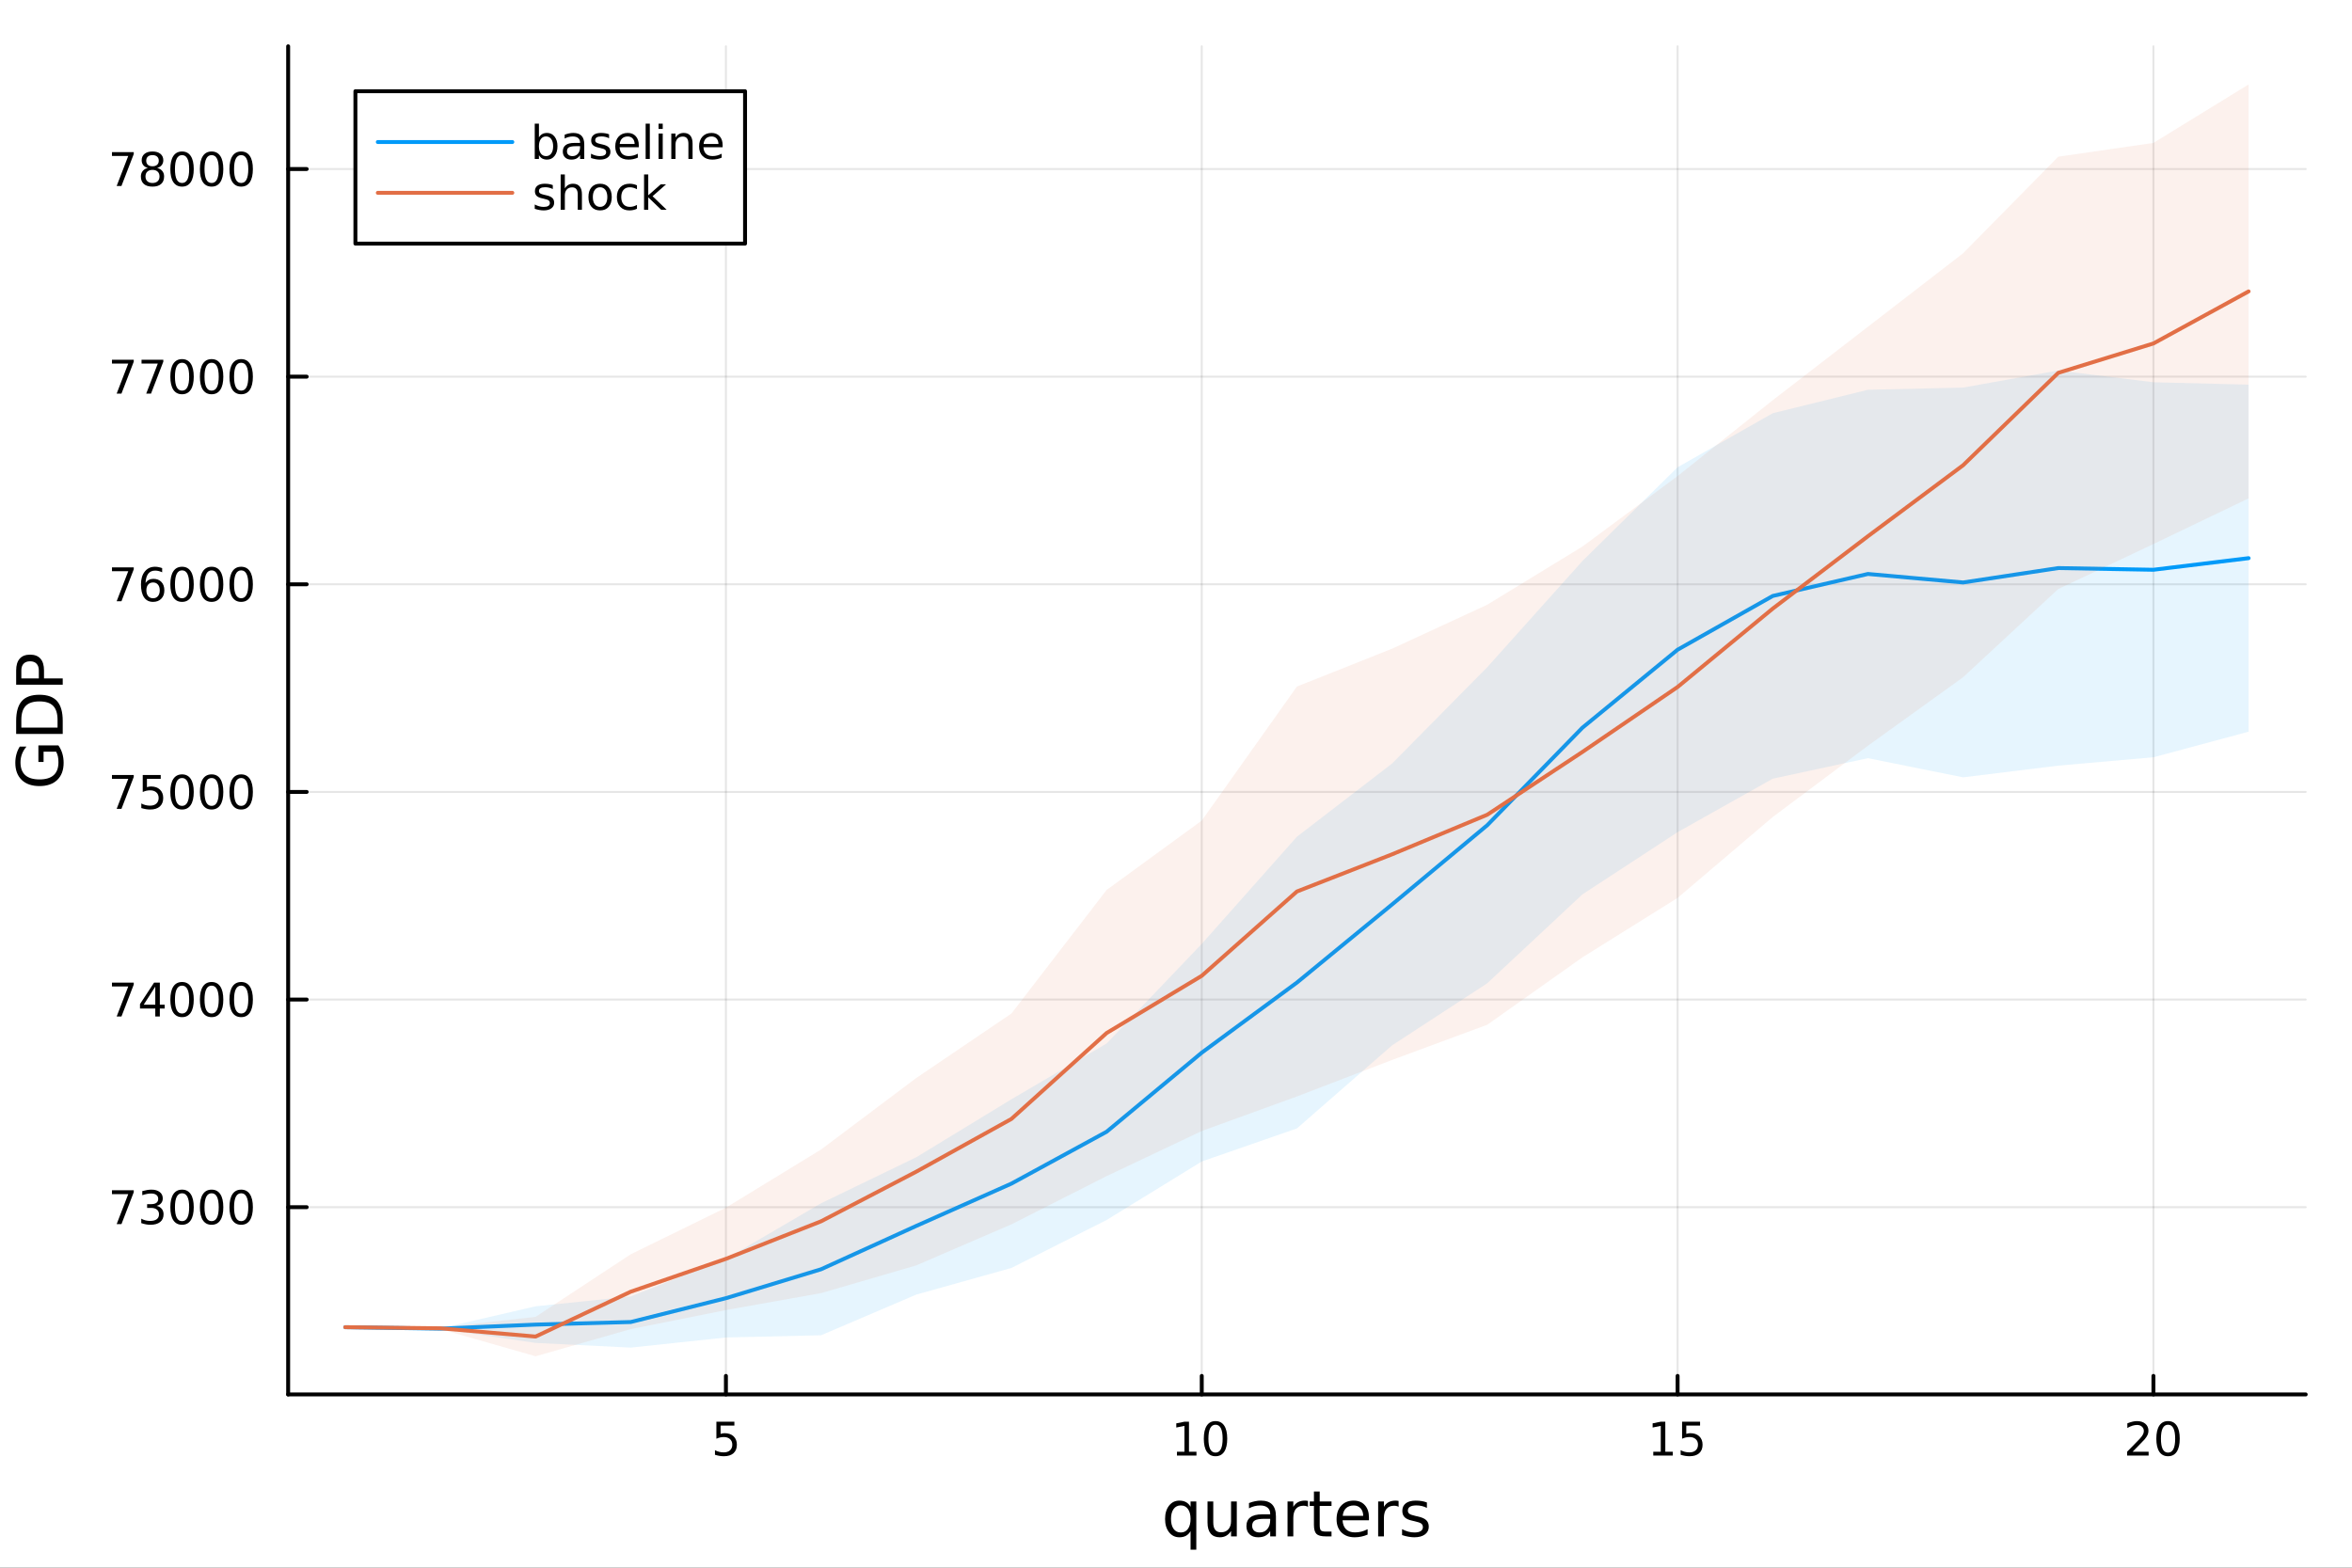 <?xml version="1.0" encoding="utf-8"?>
<svg xmlns="http://www.w3.org/2000/svg" xmlns:xlink="http://www.w3.org/1999/xlink" width="600" height="400" viewBox="0 0 2400 1600">
<rect x="0" y="0" width="2400" height="1600" fill="#333333" stroke="none"/>
<defs>
  <clipPath id="clip910">
    <rect x="0" y="0" width="2400" height="1600"/>
  </clipPath>
</defs>
<path clip-path="url(#clip910)" d="M0 1600 L2400 1600 L2400 0 L0 0  Z" fill="#ffffff" fill-rule="evenodd" fill-opacity="1"/>
<defs>
  <clipPath id="clip911">
    <rect x="480" y="0" width="1681" height="1600"/>
  </clipPath>
</defs>
<path clip-path="url(#clip910)" d="M294.033 1423.18 L2352.76 1423.18 L2352.76 47.244 L294.033 47.244  Z" fill="#ffffff" fill-rule="evenodd" fill-opacity="1"/>
<defs>
  <clipPath id="clip912">
    <rect x="294" y="47" width="2060" height="1377"/>
  </clipPath>
</defs>
<polyline clip-path="url(#clip912)" style="stroke:#000000; stroke-linecap:round; stroke-linejoin:round; stroke-width:2; stroke-opacity:0.1; fill:none" points="740.737,1423.18 740.737,47.244 "/>
<polyline clip-path="url(#clip912)" style="stroke:#000000; stroke-linecap:round; stroke-linejoin:round; stroke-width:2; stroke-opacity:0.1; fill:none" points="1226.28,1423.18 1226.28,47.244 "/>
<polyline clip-path="url(#clip912)" style="stroke:#000000; stroke-linecap:round; stroke-linejoin:round; stroke-width:2; stroke-opacity:0.1; fill:none" points="1711.83,1423.18 1711.83,47.244 "/>
<polyline clip-path="url(#clip912)" style="stroke:#000000; stroke-linecap:round; stroke-linejoin:round; stroke-width:2; stroke-opacity:0.1; fill:none" points="2197.38,1423.18 2197.38,47.244 "/>
<polyline clip-path="url(#clip910)" style="stroke:#000000; stroke-linecap:round; stroke-linejoin:round; stroke-width:4; stroke-opacity:1; fill:none" points="294.033,1423.18 2352.76,1423.18 "/>
<polyline clip-path="url(#clip910)" style="stroke:#000000; stroke-linecap:round; stroke-linejoin:round; stroke-width:4; stroke-opacity:1; fill:none" points="740.737,1423.18 740.737,1404.28 "/>
<polyline clip-path="url(#clip910)" style="stroke:#000000; stroke-linecap:round; stroke-linejoin:round; stroke-width:4; stroke-opacity:1; fill:none" points="1226.28,1423.18 1226.28,1404.28 "/>
<polyline clip-path="url(#clip910)" style="stroke:#000000; stroke-linecap:round; stroke-linejoin:round; stroke-width:4; stroke-opacity:1; fill:none" points="1711.83,1423.18 1711.83,1404.28 "/>
<polyline clip-path="url(#clip910)" style="stroke:#000000; stroke-linecap:round; stroke-linejoin:round; stroke-width:4; stroke-opacity:1; fill:none" points="2197.38,1423.18 2197.38,1404.28 "/>
<path clip-path="url(#clip910)" d="M731.014 1451.02 L749.371 1451.02 L749.371 1454.96 L735.297 1454.96 L735.297 1463.43 Q736.315 1463.08 737.334 1462.92 Q738.352 1462.73 739.371 1462.73 Q745.158 1462.73 748.538 1465.9 Q751.917 1469.08 751.917 1474.49 Q751.917 1480.07 748.445 1483.17 Q744.973 1486.25 738.653 1486.25 Q736.477 1486.25 734.209 1485.88 Q731.964 1485.51 729.556 1484.77 L729.556 1480.07 Q731.639 1481.2 733.862 1481.76 Q736.084 1482.32 738.561 1482.32 Q742.565 1482.32 744.903 1480.21 Q747.241 1478.1 747.241 1474.49 Q747.241 1470.88 744.903 1468.77 Q742.565 1466.67 738.561 1466.67 Q736.686 1466.67 734.811 1467.08 Q732.959 1467.5 731.014 1468.38 L731.014 1451.02 Z" fill="#000000" fill-rule="nonzero" fill-opacity="1" /><path clip-path="url(#clip910)" d="M1200.97 1481.64 L1208.61 1481.64 L1208.61 1455.28 L1200.3 1456.95 L1200.3 1452.69 L1208.56 1451.02 L1213.24 1451.02 L1213.24 1481.64 L1220.88 1481.64 L1220.88 1485.58 L1200.97 1485.58 L1200.97 1481.64 Z" fill="#000000" fill-rule="nonzero" fill-opacity="1" /><path clip-path="url(#clip910)" d="M1240.32 1454.1 Q1236.71 1454.1 1234.88 1457.66 Q1233.08 1461.2 1233.08 1468.33 Q1233.08 1475.44 1234.88 1479.01 Q1236.71 1482.55 1240.32 1482.55 Q1243.96 1482.55 1245.76 1479.01 Q1247.59 1475.44 1247.59 1468.33 Q1247.59 1461.2 1245.76 1457.66 Q1243.96 1454.1 1240.32 1454.1 M1240.32 1450.39 Q1246.13 1450.39 1249.19 1455 Q1252.27 1459.58 1252.27 1468.33 Q1252.27 1477.06 1249.19 1481.67 Q1246.13 1486.25 1240.32 1486.25 Q1234.51 1486.25 1231.44 1481.67 Q1228.38 1477.06 1228.38 1468.33 Q1228.38 1459.58 1231.44 1455 Q1234.51 1450.39 1240.32 1450.39 Z" fill="#000000" fill-rule="nonzero" fill-opacity="1" /><path clip-path="url(#clip910)" d="M1687.02 1481.64 L1694.66 1481.64 L1694.66 1455.28 L1686.35 1456.95 L1686.35 1452.69 L1694.61 1451.02 L1699.29 1451.02 L1699.29 1481.64 L1706.93 1481.64 L1706.93 1485.58 L1687.02 1485.58 L1687.02 1481.64 Z" fill="#000000" fill-rule="nonzero" fill-opacity="1" /><path clip-path="url(#clip910)" d="M1716.42 1451.02 L1734.77 1451.02 L1734.77 1454.96 L1720.7 1454.96 L1720.7 1463.43 Q1721.72 1463.08 1722.74 1462.92 Q1723.75 1462.73 1724.77 1462.73 Q1730.56 1462.73 1733.94 1465.9 Q1737.32 1469.08 1737.32 1474.49 Q1737.32 1480.07 1733.85 1483.17 Q1730.37 1486.25 1724.05 1486.25 Q1721.88 1486.25 1719.61 1485.88 Q1717.36 1485.51 1714.96 1484.77 L1714.96 1480.07 Q1717.04 1481.2 1719.26 1481.76 Q1721.49 1482.32 1723.96 1482.32 Q1727.97 1482.32 1730.3 1480.21 Q1732.64 1478.1 1732.64 1474.49 Q1732.64 1470.88 1730.3 1468.77 Q1727.97 1466.67 1723.96 1466.67 Q1722.09 1466.67 1720.21 1467.08 Q1718.36 1467.5 1716.42 1468.38 L1716.42 1451.02 Z" fill="#000000" fill-rule="nonzero" fill-opacity="1" /><path clip-path="url(#clip910)" d="M2176.15 1481.64 L2192.47 1481.64 L2192.47 1485.58 L2170.53 1485.58 L2170.53 1481.64 Q2173.19 1478.89 2177.77 1474.26 Q2182.38 1469.61 2183.56 1468.27 Q2185.81 1465.74 2186.69 1464.01 Q2187.59 1462.25 2187.59 1460.56 Q2187.59 1457.8 2185.64 1456.07 Q2183.72 1454.33 2180.62 1454.33 Q2178.42 1454.33 2175.97 1455.09 Q2173.54 1455.86 2170.76 1457.41 L2170.76 1452.69 Q2173.58 1451.55 2176.04 1450.97 Q2178.49 1450.39 2180.53 1450.39 Q2185.9 1450.39 2189.09 1453.08 Q2192.29 1455.77 2192.29 1460.26 Q2192.29 1462.39 2191.48 1464.31 Q2190.69 1466.2 2188.58 1468.8 Q2188.01 1469.47 2184.9 1472.69 Q2181.8 1475.88 2176.15 1481.64 Z" fill="#000000" fill-rule="nonzero" fill-opacity="1" /><path clip-path="url(#clip910)" d="M2212.29 1454.1 Q2208.68 1454.1 2206.85 1457.66 Q2205.04 1461.2 2205.04 1468.33 Q2205.04 1475.44 2206.85 1479.01 Q2208.68 1482.55 2212.29 1482.55 Q2215.92 1482.55 2217.73 1479.01 Q2219.56 1475.44 2219.56 1468.33 Q2219.56 1461.2 2217.73 1457.66 Q2215.92 1454.1 2212.29 1454.1 M2212.29 1450.39 Q2218.1 1450.39 2221.15 1455 Q2224.23 1459.58 2224.23 1468.33 Q2224.23 1477.06 2221.15 1481.67 Q2218.1 1486.25 2212.29 1486.25 Q2206.48 1486.25 2203.4 1481.67 Q2200.34 1477.06 2200.34 1468.33 Q2200.34 1459.58 2203.4 1455 Q2206.48 1450.39 2212.29 1450.39 Z" fill="#000000" fill-rule="nonzero" fill-opacity="1" /><path clip-path="url(#clip910)" d="M1194.9 1550.25 Q1194.9 1556.71 1197.54 1560.4 Q1200.22 1564.07 1204.86 1564.07 Q1209.51 1564.07 1212.19 1560.4 Q1214.86 1556.71 1214.86 1550.25 Q1214.86 1543.79 1212.19 1540.13 Q1209.51 1536.44 1204.86 1536.44 Q1200.22 1536.44 1197.54 1540.13 Q1194.9 1543.79 1194.9 1550.25 M1214.86 1562.7 Q1213.01 1565.88 1210.18 1567.44 Q1207.38 1568.97 1203.43 1568.97 Q1196.97 1568.97 1192.9 1563.81 Q1188.86 1558.65 1188.86 1550.25 Q1188.86 1541.85 1192.9 1536.69 Q1196.97 1531.54 1203.43 1531.54 Q1207.38 1531.54 1210.18 1533.1 Q1213.01 1534.62 1214.86 1537.81 L1214.86 1532.4 L1220.72 1532.4 L1220.72 1581.6 L1214.86 1581.6 L1214.86 1562.7 Z" fill="#000000" fill-rule="nonzero" fill-opacity="1" /><path clip-path="url(#clip910)" d="M1232.17 1553.98 L1232.17 1532.4 L1238.03 1532.4 L1238.03 1553.75 Q1238.03 1558.81 1240 1561.36 Q1241.98 1563.87 1245.92 1563.87 Q1250.67 1563.87 1253.4 1560.85 Q1256.17 1557.83 1256.17 1552.61 L1256.17 1532.4 L1262.03 1532.4 L1262.03 1568.04 L1256.17 1568.04 L1256.17 1562.57 Q1254.04 1565.82 1251.21 1567.41 Q1248.41 1568.97 1244.68 1568.97 Q1238.54 1568.97 1235.36 1565.15 Q1232.17 1561.33 1232.17 1553.98 M1246.91 1531.54 L1246.91 1531.54 Z" fill="#000000" fill-rule="nonzero" fill-opacity="1" /><path clip-path="url(#clip910)" d="M1290.29 1550.12 Q1283.19 1550.12 1280.46 1551.75 Q1277.72 1553.37 1277.72 1557.29 Q1277.72 1560.4 1279.76 1562.25 Q1281.83 1564.07 1285.36 1564.07 Q1290.23 1564.07 1293.16 1560.63 Q1296.12 1557.16 1296.12 1551.43 L1296.12 1550.12 L1290.29 1550.12 M1301.97 1547.71 L1301.97 1568.04 L1296.12 1568.04 L1296.12 1562.63 Q1294.11 1565.88 1291.12 1567.44 Q1288.13 1568.97 1283.8 1568.97 Q1278.33 1568.97 1275.08 1565.91 Q1271.86 1562.82 1271.86 1557.67 Q1271.86 1551.65 1275.87 1548.6 Q1279.92 1545.54 1287.91 1545.54 L1296.12 1545.54 L1296.12 1544.97 Q1296.12 1540.93 1293.44 1538.73 Q1290.8 1536.5 1286 1536.5 Q1282.94 1536.5 1280.04 1537.23 Q1277.15 1537.97 1274.47 1539.43 L1274.47 1534.02 Q1277.69 1532.78 1280.71 1532.17 Q1283.74 1531.54 1286.6 1531.54 Q1294.33 1531.54 1298.15 1535.55 Q1301.97 1539.56 1301.97 1547.71 Z" fill="#000000" fill-rule="nonzero" fill-opacity="1" /><path clip-path="url(#clip910)" d="M1334.69 1537.87 Q1333.71 1537.3 1332.53 1537.04 Q1331.38 1536.76 1329.98 1536.76 Q1325.02 1536.76 1322.34 1540 Q1319.7 1543.22 1319.7 1549.27 L1319.7 1568.04 L1313.81 1568.04 L1313.81 1532.4 L1319.7 1532.4 L1319.7 1537.93 Q1321.55 1534.69 1324.51 1533.13 Q1327.47 1531.54 1331.7 1531.54 Q1332.31 1531.54 1333.04 1531.63 Q1333.77 1531.7 1334.66 1531.85 L1334.69 1537.87 Z" fill="#000000" fill-rule="nonzero" fill-opacity="1" /><path clip-path="url(#clip910)" d="M1346.63 1522.27 L1346.63 1532.4 L1358.69 1532.4 L1358.69 1536.95 L1346.63 1536.95 L1346.63 1556.3 Q1346.63 1560.66 1347.81 1561.9 Q1349.02 1563.14 1352.68 1563.14 L1358.69 1563.14 L1358.69 1568.04 L1352.68 1568.04 Q1345.9 1568.04 1343.32 1565.53 Q1340.74 1562.98 1340.74 1556.3 L1340.74 1536.95 L1336.44 1536.95 L1336.44 1532.4 L1340.74 1532.4 L1340.74 1522.27 L1346.63 1522.27 Z" fill="#000000" fill-rule="nonzero" fill-opacity="1" /><path clip-path="url(#clip910)" d="M1396.89 1548.76 L1396.89 1551.62 L1369.96 1551.62 Q1370.34 1557.67 1373.59 1560.85 Q1376.87 1564 1382.69 1564 Q1386.06 1564 1389.22 1563.17 Q1392.4 1562.35 1395.52 1560.69 L1395.52 1566.23 Q1392.37 1567.57 1389.06 1568.27 Q1385.75 1568.97 1382.34 1568.97 Q1373.81 1568.97 1368.81 1564 Q1363.85 1559.04 1363.85 1550.57 Q1363.85 1541.82 1368.56 1536.69 Q1373.3 1531.54 1381.32 1531.54 Q1388.52 1531.54 1392.68 1536.18 Q1396.89 1540.8 1396.89 1548.76 M1391.03 1547.04 Q1390.97 1542.23 1388.32 1539.37 Q1385.71 1536.5 1381.39 1536.5 Q1376.48 1536.5 1373.52 1539.27 Q1370.6 1542.04 1370.15 1547.07 L1391.03 1547.04 Z" fill="#000000" fill-rule="nonzero" fill-opacity="1" /><path clip-path="url(#clip910)" d="M1427.16 1537.87 Q1426.17 1537.3 1424.99 1537.04 Q1423.85 1536.76 1422.44 1536.76 Q1417.48 1536.76 1414.81 1540 Q1412.16 1543.22 1412.16 1549.27 L1412.16 1568.04 L1406.28 1568.04 L1406.28 1532.4 L1412.16 1532.4 L1412.16 1537.93 Q1414.01 1534.69 1416.97 1533.13 Q1419.93 1531.54 1424.16 1531.54 Q1424.77 1531.54 1425.5 1531.63 Q1426.23 1531.7 1427.12 1531.85 L1427.16 1537.87 Z" fill="#000000" fill-rule="nonzero" fill-opacity="1" /><path clip-path="url(#clip910)" d="M1456.02 1533.45 L1456.02 1538.98 Q1453.54 1537.71 1450.87 1537.07 Q1448.19 1536.44 1445.33 1536.44 Q1440.97 1536.44 1438.77 1537.77 Q1436.61 1539.11 1436.61 1541.79 Q1436.61 1543.82 1438.17 1545 Q1439.73 1546.15 1444.44 1547.2 L1446.44 1547.64 Q1452.68 1548.98 1455.29 1551.43 Q1457.93 1553.85 1457.93 1558.21 Q1457.93 1563.17 1453.99 1566.07 Q1450.07 1568.97 1443.2 1568.97 Q1440.33 1568.97 1437.21 1568.39 Q1434.13 1567.85 1430.69 1566.74 L1430.69 1560.69 Q1433.93 1562.38 1437.09 1563.24 Q1440.24 1564.07 1443.32 1564.07 Q1447.46 1564.07 1449.69 1562.66 Q1451.92 1561.23 1451.92 1558.65 Q1451.92 1556.27 1450.29 1554.99 Q1448.7 1553.72 1443.26 1552.54 L1441.22 1552.07 Q1435.78 1550.92 1433.36 1548.56 Q1430.94 1546.18 1430.94 1542.04 Q1430.94 1537.01 1434.51 1534.27 Q1438.07 1531.54 1444.63 1531.54 Q1447.88 1531.54 1450.74 1532.01 Q1453.6 1532.49 1456.02 1533.45 Z" fill="#000000" fill-rule="nonzero" fill-opacity="1" /><polyline clip-path="url(#clip912)" style="stroke:#000000; stroke-linecap:round; stroke-linejoin:round; stroke-width:2; stroke-opacity:0.1; fill:none" points="294.033,1232.07 2352.76,1232.07 "/>
<polyline clip-path="url(#clip912)" style="stroke:#000000; stroke-linecap:round; stroke-linejoin:round; stroke-width:2; stroke-opacity:0.1; fill:none" points="294.033,1020.16 2352.76,1020.16 "/>
<polyline clip-path="url(#clip912)" style="stroke:#000000; stroke-linecap:round; stroke-linejoin:round; stroke-width:2; stroke-opacity:0.1; fill:none" points="294.033,808.248 2352.76,808.248 "/>
<polyline clip-path="url(#clip912)" style="stroke:#000000; stroke-linecap:round; stroke-linejoin:round; stroke-width:2; stroke-opacity:0.1; fill:none" points="294.033,596.337 2352.76,596.337 "/>
<polyline clip-path="url(#clip912)" style="stroke:#000000; stroke-linecap:round; stroke-linejoin:round; stroke-width:2; stroke-opacity:0.1; fill:none" points="294.033,384.427 2352.76,384.427 "/>
<polyline clip-path="url(#clip912)" style="stroke:#000000; stroke-linecap:round; stroke-linejoin:round; stroke-width:2; stroke-opacity:0.1; fill:none" points="294.033,172.516 2352.76,172.516 "/>
<polyline clip-path="url(#clip910)" style="stroke:#000000; stroke-linecap:round; stroke-linejoin:round; stroke-width:4; stroke-opacity:1; fill:none" points="294.033,1423.18 294.033,47.244 "/>
<polyline clip-path="url(#clip910)" style="stroke:#000000; stroke-linecap:round; stroke-linejoin:round; stroke-width:4; stroke-opacity:1; fill:none" points="294.033,1232.07 312.93,1232.07 "/>
<polyline clip-path="url(#clip910)" style="stroke:#000000; stroke-linecap:round; stroke-linejoin:round; stroke-width:4; stroke-opacity:1; fill:none" points="294.033,1020.16 312.93,1020.16 "/>
<polyline clip-path="url(#clip910)" style="stroke:#000000; stroke-linecap:round; stroke-linejoin:round; stroke-width:4; stroke-opacity:1; fill:none" points="294.033,808.248 312.93,808.248 "/>
<polyline clip-path="url(#clip910)" style="stroke:#000000; stroke-linecap:round; stroke-linejoin:round; stroke-width:4; stroke-opacity:1; fill:none" points="294.033,596.337 312.93,596.337 "/>
<polyline clip-path="url(#clip910)" style="stroke:#000000; stroke-linecap:round; stroke-linejoin:round; stroke-width:4; stroke-opacity:1; fill:none" points="294.033,384.427 312.93,384.427 "/>
<polyline clip-path="url(#clip910)" style="stroke:#000000; stroke-linecap:round; stroke-linejoin:round; stroke-width:4; stroke-opacity:1; fill:none" points="294.033,172.516 312.93,172.516 "/>
<path clip-path="url(#clip910)" d="M114.26 1214.79 L136.482 1214.79 L136.482 1216.78 L123.936 1249.35 L119.052 1249.35 L130.857 1218.72 L114.26 1218.72 L114.26 1214.79 Z" fill="#000000" fill-rule="nonzero" fill-opacity="1" /><path clip-path="url(#clip910)" d="M159.769 1230.72 Q163.126 1231.43 165.001 1233.7 Q166.899 1235.97 166.899 1239.3 Q166.899 1244.42 163.38 1247.22 Q159.862 1250.02 153.38 1250.02 Q151.204 1250.02 148.89 1249.58 Q146.598 1249.16 144.144 1248.31 L144.144 1243.79 Q146.089 1244.93 148.403 1245.51 Q150.718 1246.09 153.241 1246.09 Q157.64 1246.09 159.931 1244.35 Q162.246 1242.61 162.246 1239.3 Q162.246 1236.25 160.093 1234.53 Q157.964 1232.8 154.144 1232.8 L150.116 1232.8 L150.116 1228.96 L154.329 1228.96 Q157.778 1228.96 159.607 1227.59 Q161.436 1226.2 161.436 1223.61 Q161.436 1220.95 159.538 1219.54 Q157.663 1218.1 154.144 1218.1 Q152.223 1218.1 150.024 1218.52 Q147.825 1218.93 145.186 1219.81 L145.186 1215.65 Q147.848 1214.91 150.163 1214.54 Q152.501 1214.16 154.561 1214.16 Q159.885 1214.16 162.987 1216.6 Q166.089 1219 166.089 1223.12 Q166.089 1225.99 164.445 1227.98 Q162.802 1229.95 159.769 1230.72 Z" fill="#000000" fill-rule="nonzero" fill-opacity="1" /><path clip-path="url(#clip910)" d="M185.764 1217.87 Q182.153 1217.87 180.325 1221.43 Q178.519 1224.97 178.519 1232.1 Q178.519 1239.21 180.325 1242.78 Q182.153 1246.32 185.764 1246.32 Q189.399 1246.32 191.204 1242.78 Q193.033 1239.21 193.033 1232.1 Q193.033 1224.97 191.204 1221.43 Q189.399 1217.87 185.764 1217.87 M185.764 1214.16 Q191.575 1214.16 194.63 1218.77 Q197.709 1223.35 197.709 1232.1 Q197.709 1240.83 194.63 1245.44 Q191.575 1250.02 185.764 1250.02 Q179.954 1250.02 176.876 1245.44 Q173.82 1240.83 173.82 1232.1 Q173.82 1223.35 176.876 1218.77 Q179.954 1214.16 185.764 1214.16 Z" fill="#000000" fill-rule="nonzero" fill-opacity="1" /><path clip-path="url(#clip910)" d="M215.926 1217.87 Q212.315 1217.87 210.486 1221.43 Q208.681 1224.97 208.681 1232.1 Q208.681 1239.21 210.486 1242.78 Q212.315 1246.32 215.926 1246.32 Q219.561 1246.32 221.366 1242.78 Q223.195 1239.21 223.195 1232.1 Q223.195 1224.97 221.366 1221.43 Q219.561 1217.87 215.926 1217.87 M215.926 1214.16 Q221.736 1214.16 224.792 1218.77 Q227.871 1223.35 227.871 1232.1 Q227.871 1240.83 224.792 1245.44 Q221.736 1250.02 215.926 1250.02 Q210.116 1250.02 207.037 1245.44 Q203.982 1240.83 203.982 1232.1 Q203.982 1223.35 207.037 1218.77 Q210.116 1214.16 215.926 1214.16 Z" fill="#000000" fill-rule="nonzero" fill-opacity="1" /><path clip-path="url(#clip910)" d="M246.088 1217.87 Q242.477 1217.87 240.648 1221.43 Q238.843 1224.97 238.843 1232.1 Q238.843 1239.21 240.648 1242.78 Q242.477 1246.32 246.088 1246.32 Q249.722 1246.32 251.528 1242.78 Q253.357 1239.21 253.357 1232.1 Q253.357 1224.97 251.528 1221.43 Q249.722 1217.87 246.088 1217.87 M246.088 1214.16 Q251.898 1214.16 254.954 1218.77 Q258.033 1223.35 258.033 1232.1 Q258.033 1240.83 254.954 1245.44 Q251.898 1250.02 246.088 1250.02 Q240.278 1250.02 237.199 1245.44 Q234.144 1240.83 234.144 1232.1 Q234.144 1223.35 237.199 1218.77 Q240.278 1214.16 246.088 1214.16 Z" fill="#000000" fill-rule="nonzero" fill-opacity="1" /><path clip-path="url(#clip910)" d="M114.26 1002.88 L136.482 1002.88 L136.482 1004.87 L123.936 1037.44 L119.052 1037.44 L130.857 1006.81 L114.26 1006.81 L114.26 1002.88 Z" fill="#000000" fill-rule="nonzero" fill-opacity="1" /><path clip-path="url(#clip910)" d="M158.45 1006.95 L146.644 1025.4 L158.45 1025.4 L158.45 1006.95 M157.223 1002.88 L163.102 1002.88 L163.102 1025.4 L168.033 1025.4 L168.033 1029.29 L163.102 1029.29 L163.102 1037.44 L158.45 1037.44 L158.45 1029.29 L142.848 1029.29 L142.848 1024.78 L157.223 1002.88 Z" fill="#000000" fill-rule="nonzero" fill-opacity="1" /><path clip-path="url(#clip910)" d="M185.764 1005.96 Q182.153 1005.96 180.325 1009.52 Q178.519 1013.06 178.519 1020.19 Q178.519 1027.3 180.325 1030.86 Q182.153 1034.41 185.764 1034.41 Q189.399 1034.41 191.204 1030.86 Q193.033 1027.3 193.033 1020.19 Q193.033 1013.06 191.204 1009.52 Q189.399 1005.96 185.764 1005.96 M185.764 1002.25 Q191.575 1002.25 194.63 1006.86 Q197.709 1011.44 197.709 1020.19 Q197.709 1028.92 194.63 1033.53 Q191.575 1038.11 185.764 1038.11 Q179.954 1038.11 176.876 1033.53 Q173.82 1028.92 173.82 1020.19 Q173.82 1011.44 176.876 1006.86 Q179.954 1002.25 185.764 1002.25 Z" fill="#000000" fill-rule="nonzero" fill-opacity="1" /><path clip-path="url(#clip910)" d="M215.926 1005.96 Q212.315 1005.96 210.486 1009.52 Q208.681 1013.06 208.681 1020.19 Q208.681 1027.3 210.486 1030.86 Q212.315 1034.41 215.926 1034.41 Q219.561 1034.41 221.366 1030.86 Q223.195 1027.3 223.195 1020.19 Q223.195 1013.06 221.366 1009.52 Q219.561 1005.96 215.926 1005.96 M215.926 1002.25 Q221.736 1002.25 224.792 1006.86 Q227.871 1011.44 227.871 1020.19 Q227.871 1028.92 224.792 1033.53 Q221.736 1038.11 215.926 1038.11 Q210.116 1038.11 207.037 1033.53 Q203.982 1028.92 203.982 1020.19 Q203.982 1011.44 207.037 1006.86 Q210.116 1002.25 215.926 1002.25 Z" fill="#000000" fill-rule="nonzero" fill-opacity="1" /><path clip-path="url(#clip910)" d="M246.088 1005.96 Q242.477 1005.96 240.648 1009.52 Q238.843 1013.06 238.843 1020.19 Q238.843 1027.3 240.648 1030.86 Q242.477 1034.41 246.088 1034.41 Q249.722 1034.41 251.528 1030.86 Q253.357 1027.3 253.357 1020.19 Q253.357 1013.06 251.528 1009.52 Q249.722 1005.96 246.088 1005.96 M246.088 1002.25 Q251.898 1002.25 254.954 1006.86 Q258.033 1011.44 258.033 1020.19 Q258.033 1028.92 254.954 1033.53 Q251.898 1038.11 246.088 1038.11 Q240.278 1038.11 237.199 1033.53 Q234.144 1028.92 234.144 1020.19 Q234.144 1011.44 237.199 1006.86 Q240.278 1002.25 246.088 1002.25 Z" fill="#000000" fill-rule="nonzero" fill-opacity="1" /><path clip-path="url(#clip910)" d="M114.26 790.968 L136.482 790.968 L136.482 792.959 L123.936 825.528 L119.052 825.528 L130.857 794.903 L114.26 794.903 L114.26 790.968 Z" fill="#000000" fill-rule="nonzero" fill-opacity="1" /><path clip-path="url(#clip910)" d="M145.649 790.968 L164.005 790.968 L164.005 794.903 L149.931 794.903 L149.931 803.376 Q150.95 803.028 151.968 802.866 Q152.987 802.681 154.005 802.681 Q159.792 802.681 163.172 805.852 Q166.552 809.024 166.552 814.44 Q166.552 820.019 163.079 823.121 Q159.607 826.199 153.288 826.199 Q151.112 826.199 148.843 825.829 Q146.598 825.459 144.191 824.718 L144.191 820.019 Q146.274 821.153 148.496 821.709 Q150.718 822.264 153.195 822.264 Q157.2 822.264 159.538 820.158 Q161.876 818.051 161.876 814.44 Q161.876 810.829 159.538 808.723 Q157.2 806.616 153.195 806.616 Q151.32 806.616 149.445 807.033 Q147.593 807.45 145.649 808.329 L145.649 790.968 Z" fill="#000000" fill-rule="nonzero" fill-opacity="1" /><path clip-path="url(#clip910)" d="M185.764 794.047 Q182.153 794.047 180.325 797.612 Q178.519 801.153 178.519 808.283 Q178.519 815.389 180.325 818.954 Q182.153 822.496 185.764 822.496 Q189.399 822.496 191.204 818.954 Q193.033 815.389 193.033 808.283 Q193.033 801.153 191.204 797.612 Q189.399 794.047 185.764 794.047 M185.764 790.343 Q191.575 790.343 194.63 794.95 Q197.709 799.533 197.709 808.283 Q197.709 817.01 194.63 821.616 Q191.575 826.199 185.764 826.199 Q179.954 826.199 176.876 821.616 Q173.82 817.01 173.82 808.283 Q173.82 799.533 176.876 794.95 Q179.954 790.343 185.764 790.343 Z" fill="#000000" fill-rule="nonzero" fill-opacity="1" /><path clip-path="url(#clip910)" d="M215.926 794.047 Q212.315 794.047 210.486 797.612 Q208.681 801.153 208.681 808.283 Q208.681 815.389 210.486 818.954 Q212.315 822.496 215.926 822.496 Q219.561 822.496 221.366 818.954 Q223.195 815.389 223.195 808.283 Q223.195 801.153 221.366 797.612 Q219.561 794.047 215.926 794.047 M215.926 790.343 Q221.736 790.343 224.792 794.95 Q227.871 799.533 227.871 808.283 Q227.871 817.01 224.792 821.616 Q221.736 826.199 215.926 826.199 Q210.116 826.199 207.037 821.616 Q203.982 817.01 203.982 808.283 Q203.982 799.533 207.037 794.95 Q210.116 790.343 215.926 790.343 Z" fill="#000000" fill-rule="nonzero" fill-opacity="1" /><path clip-path="url(#clip910)" d="M246.088 794.047 Q242.477 794.047 240.648 797.612 Q238.843 801.153 238.843 808.283 Q238.843 815.389 240.648 818.954 Q242.477 822.496 246.088 822.496 Q249.722 822.496 251.528 818.954 Q253.357 815.389 253.357 808.283 Q253.357 801.153 251.528 797.612 Q249.722 794.047 246.088 794.047 M246.088 790.343 Q251.898 790.343 254.954 794.95 Q258.033 799.533 258.033 808.283 Q258.033 817.01 254.954 821.616 Q251.898 826.199 246.088 826.199 Q240.278 826.199 237.199 821.616 Q234.144 817.01 234.144 808.283 Q234.144 799.533 237.199 794.95 Q240.278 790.343 246.088 790.343 Z" fill="#000000" fill-rule="nonzero" fill-opacity="1" /><path clip-path="url(#clip910)" d="M114.26 579.057 L136.482 579.057 L136.482 581.048 L123.936 613.617 L119.052 613.617 L130.857 582.993 L114.26 582.993 L114.26 579.057 Z" fill="#000000" fill-rule="nonzero" fill-opacity="1" /><path clip-path="url(#clip910)" d="M156.181 594.474 Q153.033 594.474 151.181 596.627 Q149.353 598.779 149.353 602.529 Q149.353 606.256 151.181 608.432 Q153.033 610.585 156.181 610.585 Q159.329 610.585 161.158 608.432 Q163.01 606.256 163.01 602.529 Q163.01 598.779 161.158 596.627 Q159.329 594.474 156.181 594.474 M165.464 579.821 L165.464 584.081 Q163.704 583.247 161.899 582.807 Q160.116 582.368 158.357 582.368 Q153.728 582.368 151.274 585.493 Q148.843 588.618 148.496 594.937 Q149.862 592.923 151.922 591.858 Q153.982 590.77 156.459 590.77 Q161.667 590.77 164.677 593.942 Q167.709 597.09 167.709 602.529 Q167.709 607.854 164.561 611.071 Q161.413 614.289 156.181 614.289 Q150.186 614.289 147.015 609.705 Q143.843 605.099 143.843 596.372 Q143.843 588.178 147.732 583.317 Q151.621 578.432 158.172 578.432 Q159.931 578.432 161.714 578.78 Q163.519 579.127 165.464 579.821 Z" fill="#000000" fill-rule="nonzero" fill-opacity="1" /><path clip-path="url(#clip910)" d="M185.764 582.136 Q182.153 582.136 180.325 585.701 Q178.519 589.243 178.519 596.372 Q178.519 603.479 180.325 607.043 Q182.153 610.585 185.764 610.585 Q189.399 610.585 191.204 607.043 Q193.033 603.479 193.033 596.372 Q193.033 589.243 191.204 585.701 Q189.399 582.136 185.764 582.136 M185.764 578.432 Q191.575 578.432 194.63 583.039 Q197.709 587.622 197.709 596.372 Q197.709 605.099 194.63 609.705 Q191.575 614.289 185.764 614.289 Q179.954 614.289 176.876 609.705 Q173.82 605.099 173.82 596.372 Q173.82 587.622 176.876 583.039 Q179.954 578.432 185.764 578.432 Z" fill="#000000" fill-rule="nonzero" fill-opacity="1" /><path clip-path="url(#clip910)" d="M215.926 582.136 Q212.315 582.136 210.486 585.701 Q208.681 589.243 208.681 596.372 Q208.681 603.479 210.486 607.043 Q212.315 610.585 215.926 610.585 Q219.561 610.585 221.366 607.043 Q223.195 603.479 223.195 596.372 Q223.195 589.243 221.366 585.701 Q219.561 582.136 215.926 582.136 M215.926 578.432 Q221.736 578.432 224.792 583.039 Q227.871 587.622 227.871 596.372 Q227.871 605.099 224.792 609.705 Q221.736 614.289 215.926 614.289 Q210.116 614.289 207.037 609.705 Q203.982 605.099 203.982 596.372 Q203.982 587.622 207.037 583.039 Q210.116 578.432 215.926 578.432 Z" fill="#000000" fill-rule="nonzero" fill-opacity="1" /><path clip-path="url(#clip910)" d="M246.088 582.136 Q242.477 582.136 240.648 585.701 Q238.843 589.243 238.843 596.372 Q238.843 603.479 240.648 607.043 Q242.477 610.585 246.088 610.585 Q249.722 610.585 251.528 607.043 Q253.357 603.479 253.357 596.372 Q253.357 589.243 251.528 585.701 Q249.722 582.136 246.088 582.136 M246.088 578.432 Q251.898 578.432 254.954 583.039 Q258.033 587.622 258.033 596.372 Q258.033 605.099 254.954 609.705 Q251.898 614.289 246.088 614.289 Q240.278 614.289 237.199 609.705 Q234.144 605.099 234.144 596.372 Q234.144 587.622 237.199 583.039 Q240.278 578.432 246.088 578.432 Z" fill="#000000" fill-rule="nonzero" fill-opacity="1" /><path clip-path="url(#clip910)" d="M114.26 367.147 L136.482 367.147 L136.482 369.137 L123.936 401.707 L119.052 401.707 L130.857 371.082 L114.26 371.082 L114.26 367.147 Z" fill="#000000" fill-rule="nonzero" fill-opacity="1" /><path clip-path="url(#clip910)" d="M144.422 367.147 L166.644 367.147 L166.644 369.137 L154.098 401.707 L149.214 401.707 L161.019 371.082 L144.422 371.082 L144.422 367.147 Z" fill="#000000" fill-rule="nonzero" fill-opacity="1" /><path clip-path="url(#clip910)" d="M185.764 370.225 Q182.153 370.225 180.325 373.79 Q178.519 377.332 178.519 384.461 Q178.519 391.568 180.325 395.133 Q182.153 398.674 185.764 398.674 Q189.399 398.674 191.204 395.133 Q193.033 391.568 193.033 384.461 Q193.033 377.332 191.204 373.79 Q189.399 370.225 185.764 370.225 M185.764 366.522 Q191.575 366.522 194.63 371.128 Q197.709 375.711 197.709 384.461 Q197.709 393.188 194.63 397.795 Q191.575 402.378 185.764 402.378 Q179.954 402.378 176.876 397.795 Q173.82 393.188 173.82 384.461 Q173.82 375.711 176.876 371.128 Q179.954 366.522 185.764 366.522 Z" fill="#000000" fill-rule="nonzero" fill-opacity="1" /><path clip-path="url(#clip910)" d="M215.926 370.225 Q212.315 370.225 210.486 373.79 Q208.681 377.332 208.681 384.461 Q208.681 391.568 210.486 395.133 Q212.315 398.674 215.926 398.674 Q219.561 398.674 221.366 395.133 Q223.195 391.568 223.195 384.461 Q223.195 377.332 221.366 373.79 Q219.561 370.225 215.926 370.225 M215.926 366.522 Q221.736 366.522 224.792 371.128 Q227.871 375.711 227.871 384.461 Q227.871 393.188 224.792 397.795 Q221.736 402.378 215.926 402.378 Q210.116 402.378 207.037 397.795 Q203.982 393.188 203.982 384.461 Q203.982 375.711 207.037 371.128 Q210.116 366.522 215.926 366.522 Z" fill="#000000" fill-rule="nonzero" fill-opacity="1" /><path clip-path="url(#clip910)" d="M246.088 370.225 Q242.477 370.225 240.648 373.79 Q238.843 377.332 238.843 384.461 Q238.843 391.568 240.648 395.133 Q242.477 398.674 246.088 398.674 Q249.722 398.674 251.528 395.133 Q253.357 391.568 253.357 384.461 Q253.357 377.332 251.528 373.79 Q249.722 370.225 246.088 370.225 M246.088 366.522 Q251.898 366.522 254.954 371.128 Q258.033 375.711 258.033 384.461 Q258.033 393.188 254.954 397.795 Q251.898 402.378 246.088 402.378 Q240.278 402.378 237.199 397.795 Q234.144 393.188 234.144 384.461 Q234.144 375.711 237.199 371.128 Q240.278 366.522 246.088 366.522 Z" fill="#000000" fill-rule="nonzero" fill-opacity="1" /><path clip-path="url(#clip910)" d="M114.26 155.236 L136.482 155.236 L136.482 157.227 L123.936 189.796 L119.052 189.796 L130.857 159.171 L114.26 159.171 L114.26 155.236 Z" fill="#000000" fill-rule="nonzero" fill-opacity="1" /><path clip-path="url(#clip910)" d="M155.603 173.384 Q152.269 173.384 150.348 175.166 Q148.45 176.949 148.45 180.074 Q148.45 183.199 150.348 184.981 Q152.269 186.763 155.603 186.763 Q158.936 186.763 160.857 184.981 Q162.778 183.175 162.778 180.074 Q162.778 176.949 160.857 175.166 Q158.959 173.384 155.603 173.384 M150.927 171.393 Q147.917 170.652 146.228 168.592 Q144.561 166.532 144.561 163.569 Q144.561 159.426 147.501 157.018 Q150.464 154.611 155.603 154.611 Q160.765 154.611 163.704 157.018 Q166.644 159.426 166.644 163.569 Q166.644 166.532 164.954 168.592 Q163.288 170.652 160.302 171.393 Q163.681 172.18 165.556 174.472 Q167.454 176.763 167.454 180.074 Q167.454 185.097 164.376 187.782 Q161.32 190.467 155.603 190.467 Q149.885 190.467 146.806 187.782 Q143.751 185.097 143.751 180.074 Q143.751 176.763 145.649 174.472 Q147.547 172.18 150.927 171.393 M149.214 164.009 Q149.214 166.694 150.88 168.199 Q152.57 169.703 155.603 169.703 Q158.612 169.703 160.302 168.199 Q162.015 166.694 162.015 164.009 Q162.015 161.324 160.302 159.819 Q158.612 158.315 155.603 158.315 Q152.57 158.315 150.88 159.819 Q149.214 161.324 149.214 164.009 Z" fill="#000000" fill-rule="nonzero" fill-opacity="1" /><path clip-path="url(#clip910)" d="M185.764 158.315 Q182.153 158.315 180.325 161.879 Q178.519 165.421 178.519 172.551 Q178.519 179.657 180.325 183.222 Q182.153 186.763 185.764 186.763 Q189.399 186.763 191.204 183.222 Q193.033 179.657 193.033 172.551 Q193.033 165.421 191.204 161.879 Q189.399 158.315 185.764 158.315 M185.764 154.611 Q191.575 154.611 194.63 159.217 Q197.709 163.801 197.709 172.551 Q197.709 181.277 194.63 185.884 Q191.575 190.467 185.764 190.467 Q179.954 190.467 176.876 185.884 Q173.82 181.277 173.82 172.551 Q173.82 163.801 176.876 159.217 Q179.954 154.611 185.764 154.611 Z" fill="#000000" fill-rule="nonzero" fill-opacity="1" /><path clip-path="url(#clip910)" d="M215.926 158.315 Q212.315 158.315 210.486 161.879 Q208.681 165.421 208.681 172.551 Q208.681 179.657 210.486 183.222 Q212.315 186.763 215.926 186.763 Q219.561 186.763 221.366 183.222 Q223.195 179.657 223.195 172.551 Q223.195 165.421 221.366 161.879 Q219.561 158.315 215.926 158.315 M215.926 154.611 Q221.736 154.611 224.792 159.217 Q227.871 163.801 227.871 172.551 Q227.871 181.277 224.792 185.884 Q221.736 190.467 215.926 190.467 Q210.116 190.467 207.037 185.884 Q203.982 181.277 203.982 172.551 Q203.982 163.801 207.037 159.217 Q210.116 154.611 215.926 154.611 Z" fill="#000000" fill-rule="nonzero" fill-opacity="1" /><path clip-path="url(#clip910)" d="M246.088 158.315 Q242.477 158.315 240.648 161.879 Q238.843 165.421 238.843 172.551 Q238.843 179.657 240.648 183.222 Q242.477 186.763 246.088 186.763 Q249.722 186.763 251.528 183.222 Q253.357 179.657 253.357 172.551 Q253.357 165.421 251.528 161.879 Q249.722 158.315 246.088 158.315 M246.088 154.611 Q251.898 154.611 254.954 159.217 Q258.033 163.801 258.033 172.551 Q258.033 181.277 254.954 185.884 Q251.898 190.467 246.088 190.467 Q240.278 190.467 237.199 185.884 Q234.144 181.277 234.144 172.551 Q234.144 163.801 237.199 159.217 Q240.278 154.611 246.088 154.611 Z" fill="#000000" fill-rule="nonzero" fill-opacity="1" /><path clip-path="url(#clip910)" d="M57.225 767.136 L44.461 767.136 L44.461 777.639 L39.178 777.639 L39.178 760.77 L59.58 760.77 Q62.222 764.494 63.59 768.982 Q64.927 773.47 64.927 778.562 Q64.927 789.702 58.434 796.004 Q51.909 802.275 40.292 802.275 Q28.643 802.275 22.15 796.004 Q15.625 789.702 15.625 778.562 Q15.625 773.915 16.771 769.746 Q17.916 765.545 20.144 762.012 L26.988 762.012 Q23.964 765.576 22.436 769.587 Q20.908 773.597 20.908 778.021 Q20.908 786.742 25.778 791.135 Q30.648 795.495 40.292 795.495 Q49.904 795.495 54.774 791.135 Q59.644 786.742 59.644 778.021 Q59.644 774.616 59.071 771.942 Q58.466 769.268 57.225 767.136 Z" fill="#000000" fill-rule="nonzero" fill-opacity="1" /><path clip-path="url(#clip910)" d="M21.768 742.596 L58.721 742.596 L58.721 734.83 Q58.721 724.995 54.265 720.444 Q49.809 715.86 40.196 715.86 Q30.648 715.86 26.224 720.444 Q21.768 724.995 21.768 734.83 L21.768 742.596 M16.484 749.026 L16.484 735.817 Q16.484 722.003 22.245 715.542 Q27.974 709.081 40.196 709.081 Q52.482 709.081 58.243 715.574 Q64.004 722.067 64.004 735.817 L64.004 749.026 L16.484 749.026 Z" fill="#000000" fill-rule="nonzero" fill-opacity="1" /><path clip-path="url(#clip910)" d="M21.768 692.403 L39.623 692.403 L39.623 684.318 Q39.623 679.83 37.3 677.38 Q34.977 674.929 30.68 674.929 Q26.415 674.929 24.091 677.38 Q21.768 679.83 21.768 684.318 L21.768 692.403 M16.484 698.832 L16.484 684.318 Q16.484 676.329 20.113 672.255 Q23.709 668.149 30.68 668.149 Q37.714 668.149 41.31 672.255 Q44.907 676.329 44.907 684.318 L44.907 692.403 L64.004 692.403 L64.004 698.832 L16.484 698.832 Z" fill="#000000" fill-rule="nonzero" fill-opacity="1" /><path clip-path="url(#clip912)" d="M352.298 1354.55 L449.408 1356.39 L546.517 1370.6 L643.627 1375.39 L740.737 1365.05 L837.846 1362.79 L934.956 1321.28 L1032.07 1294.08 L1129.18 1245.15 L1226.28 1185.43 L1323.39 1151.67 L1420.5 1066.9 L1517.61 1003.53 L1614.72 912.811 L1711.83 849.317 L1808.94 794.743 L1906.05 773.785 L2003.16 793.369 L2100.27 781.418 L2197.38 772.886 L2294.49 746.766 L2294.49 392.572 L2197.38 390.134 L2100.27 378.131 L2003.16 395.584 L1906.05 397.798 L1808.94 421.729 L1711.83 476.89 L1614.72 572.578 L1517.61 680.92 L1420.5 779.255 L1323.39 853.956 L1226.28 963.314 L1129.18 1065.01 L1032.07 1121.92 L934.956 1181.1 L837.846 1228.06 L740.737 1284.85 L643.627 1323.15 L546.517 1333.23 L449.408 1355.68 L352.298 1354.55  Z" fill="#009af9" fill-rule="evenodd" fill-opacity="0.1"/>
<polyline clip-path="url(#clip912)" style="stroke:#009af9; stroke-linecap:round; stroke-linejoin:round; stroke-width:4; stroke-opacity:1; fill:none" points="352.298,1354.55 449.408,1356.03 546.517,1351.91 643.627,1349.27 740.737,1324.95 837.846,1295.42 934.956,1251.19 1032.07,1208 1129.18,1155.08 1226.28,1074.37 1323.39,1002.81 1420.5,923.079 1517.61,842.223 1614.72,742.695 1711.83,663.104 1808.94,608.236 1906.05,585.792 2003.16,594.476 2100.27,579.775 2197.38,581.51 2294.49,569.669 "/>
<path clip-path="url(#clip912)" d="M352.298 1354.55 L449.408 1356.48 L546.517 1384.24 L643.627 1356.49 L740.737 1337.05 L837.846 1319.78 L934.956 1291.46 L1032.07 1249.57 L1129.18 1200.35 L1226.28 1154.33 L1323.39 1119.06 L1420.5 1081.79 L1517.61 1045.87 L1614.72 977.061 L1711.83 916.416 L1808.94 833.845 L1906.05 761.107 L2003.16 691.204 L2100.27 601.138 L2197.38 555.217 L2294.49 508.648 L2294.49 86.186 L2197.38 145.857 L2100.27 159.922 L2003.16 258.499 L1906.05 333.475 L1808.94 408.438 L1711.83 485.875 L1614.72 557.82 L1517.61 617.173 L1420.5 662.065 L1323.39 700.698 L1226.28 837.498 L1129.18 908.309 L1032.07 1034.41 L934.956 1100.21 L837.846 1173.19 L740.737 1232.56 L643.627 1280.12 L546.517 1343.99 L449.408 1354.87 L352.298 1354.55  Z" fill="#e26f46" fill-rule="evenodd" fill-opacity="0.1"/>
<polyline clip-path="url(#clip912)" style="stroke:#e26f46; stroke-linecap:round; stroke-linejoin:round; stroke-width:4; stroke-opacity:1; fill:none" points="352.298,1354.55 449.408,1355.67 546.517,1364.11 643.627,1318.3 740.737,1284.8 837.846,1246.48 934.956,1195.83 1032.07,1141.99 1129.18,1054.33 1226.28,995.916 1323.39,909.879 1420.5,871.927 1517.61,831.521 1614.72,767.441 1711.83,701.146 1808.94,621.142 1906.05,547.291 2003.16,474.852 2100.27,380.53 2197.38,350.537 2294.49,297.417 "/>
<path clip-path="url(#clip910)" d="M362.657 248.629 L760.264 248.629 L760.264 93.109 L362.657 93.109  Z" fill="#ffffff" fill-rule="evenodd" fill-opacity="1"/>
<polyline clip-path="url(#clip910)" style="stroke:#000000; stroke-linecap:round; stroke-linejoin:round; stroke-width:4; stroke-opacity:1; fill:none" points="362.657,248.629 760.264,248.629 760.264,93.109 362.657,93.109 362.657,248.629 "/>
<polyline clip-path="url(#clip910)" style="stroke:#009af9; stroke-linecap:round; stroke-linejoin:round; stroke-width:4; stroke-opacity:1; fill:none" points="385.531,144.949 522.78,144.949 "/>
<path clip-path="url(#clip910)" d="M564.427 149.289 Q564.427 144.59 562.483 141.928 Q560.562 139.243 557.182 139.243 Q553.802 139.243 551.858 141.928 Q549.937 144.59 549.937 149.289 Q549.937 153.988 551.858 156.673 Q553.802 159.335 557.182 159.335 Q560.562 159.335 562.483 156.673 Q564.427 153.988 564.427 149.289 M549.937 140.238 Q551.279 137.923 553.316 136.812 Q555.376 135.678 558.224 135.678 Q562.946 135.678 565.886 139.428 Q568.849 143.178 568.849 149.289 Q568.849 155.4 565.886 159.15 Q562.946 162.9 558.224 162.9 Q555.376 162.9 553.316 161.789 Q551.279 160.655 549.937 158.34 L549.937 162.229 L545.654 162.229 L545.654 126.21 L549.937 126.21 L549.937 140.238 Z" fill="#000000" fill-rule="nonzero" fill-opacity="1" /><path clip-path="url(#clip910)" d="M587.691 149.196 Q582.529 149.196 580.538 150.377 Q578.548 151.557 578.548 154.405 Q578.548 156.673 580.029 158.016 Q581.534 159.335 584.103 159.335 Q587.645 159.335 589.774 156.835 Q591.927 154.312 591.927 150.145 L591.927 149.196 L587.691 149.196 M596.186 147.437 L596.186 162.229 L591.927 162.229 L591.927 158.293 Q590.469 160.655 588.293 161.789 Q586.117 162.9 582.969 162.9 Q578.987 162.9 576.626 160.678 Q574.288 158.432 574.288 154.682 Q574.288 150.307 577.205 148.085 Q580.145 145.863 585.955 145.863 L591.927 145.863 L591.927 145.446 Q591.927 142.507 589.983 140.909 Q588.061 139.289 584.566 139.289 Q582.344 139.289 580.237 139.821 Q578.131 140.354 576.187 141.419 L576.187 137.483 Q578.524 136.581 580.724 136.141 Q582.923 135.678 585.006 135.678 Q590.631 135.678 593.409 138.594 Q596.186 141.511 596.186 147.437 Z" fill="#000000" fill-rule="nonzero" fill-opacity="1" /><path clip-path="url(#clip910)" d="M621.487 137.067 L621.487 141.094 Q619.682 140.169 617.737 139.706 Q615.793 139.243 613.709 139.243 Q610.538 139.243 608.941 140.215 Q607.367 141.187 607.367 143.131 Q607.367 144.613 608.501 145.469 Q609.635 146.303 613.061 147.067 L614.52 147.391 Q619.057 148.363 620.955 150.145 Q622.876 151.905 622.876 155.076 Q622.876 158.687 620.006 160.793 Q617.159 162.9 612.159 162.9 Q610.075 162.9 607.807 162.483 Q605.561 162.09 603.061 161.28 L603.061 156.881 Q605.422 158.108 607.714 158.733 Q610.006 159.335 612.251 159.335 Q615.26 159.335 616.881 158.317 Q618.501 157.275 618.501 155.4 Q618.501 153.664 617.321 152.738 Q616.163 151.812 612.205 150.956 L610.723 150.608 Q606.765 149.775 605.006 148.062 Q603.247 146.326 603.247 143.317 Q603.247 139.659 605.839 137.669 Q608.432 135.678 613.2 135.678 Q615.561 135.678 617.645 136.025 Q619.728 136.372 621.487 137.067 Z" fill="#000000" fill-rule="nonzero" fill-opacity="1" /><path clip-path="url(#clip910)" d="M651.834 148.201 L651.834 150.284 L632.251 150.284 Q632.529 154.682 634.89 156.997 Q637.274 159.289 641.51 159.289 Q643.964 159.289 646.256 158.687 Q648.57 158.085 650.839 156.881 L650.839 160.909 Q648.547 161.881 646.14 162.391 Q643.732 162.9 641.256 162.9 Q635.052 162.9 631.418 159.289 Q627.807 155.678 627.807 149.52 Q627.807 143.155 631.233 139.428 Q634.682 135.678 640.515 135.678 Q645.746 135.678 648.779 139.057 Q651.834 142.414 651.834 148.201 M647.575 146.951 Q647.529 143.456 645.607 141.372 Q643.709 139.289 640.561 139.289 Q636.996 139.289 634.844 141.303 Q632.714 143.317 632.39 146.974 L647.575 146.951 Z" fill="#000000" fill-rule="nonzero" fill-opacity="1" /><path clip-path="url(#clip910)" d="M658.825 126.21 L663.084 126.21 L663.084 162.229 L658.825 162.229 L658.825 126.21 Z" fill="#000000" fill-rule="nonzero" fill-opacity="1" /><path clip-path="url(#clip910)" d="M671.996 136.303 L676.255 136.303 L676.255 162.229 L671.996 162.229 L671.996 136.303 M671.996 126.21 L676.255 126.21 L676.255 131.604 L671.996 131.604 L671.996 126.21 Z" fill="#000000" fill-rule="nonzero" fill-opacity="1" /><path clip-path="url(#clip910)" d="M706.718 146.581 L706.718 162.229 L702.459 162.229 L702.459 146.719 Q702.459 143.039 701.024 141.21 Q699.589 139.382 696.718 139.382 Q693.269 139.382 691.279 141.581 Q689.288 143.78 689.288 147.576 L689.288 162.229 L685.005 162.229 L685.005 136.303 L689.288 136.303 L689.288 140.331 Q690.816 137.993 692.876 136.835 Q694.959 135.678 697.667 135.678 Q702.135 135.678 704.427 138.456 Q706.718 141.21 706.718 146.581 Z" fill="#000000" fill-rule="nonzero" fill-opacity="1" /><path clip-path="url(#clip910)" d="M737.389 148.201 L737.389 150.284 L717.806 150.284 Q718.084 154.682 720.445 156.997 Q722.829 159.289 727.065 159.289 Q729.519 159.289 731.811 158.687 Q734.125 158.085 736.394 156.881 L736.394 160.909 Q734.102 161.881 731.695 162.391 Q729.288 162.9 726.811 162.9 Q720.607 162.9 716.973 159.289 Q713.362 155.678 713.362 149.52 Q713.362 143.155 716.788 139.428 Q720.237 135.678 726.07 135.678 Q731.301 135.678 734.334 139.057 Q737.389 142.414 737.389 148.201 M733.13 146.951 Q733.084 143.456 731.163 141.372 Q729.264 139.289 726.116 139.289 Q722.551 139.289 720.399 141.303 Q718.269 143.317 717.945 146.974 L733.13 146.951 Z" fill="#000000" fill-rule="nonzero" fill-opacity="1" /><polyline clip-path="url(#clip910)" style="stroke:#e26f46; stroke-linecap:round; stroke-linejoin:round; stroke-width:4; stroke-opacity:1; fill:none" points="385.531,196.789 522.78,196.789 "/>
<path clip-path="url(#clip910)" d="M564.08 188.907 L564.08 192.934 Q562.275 192.009 560.33 191.546 Q558.386 191.083 556.302 191.083 Q553.131 191.083 551.534 192.055 Q549.96 193.027 549.96 194.971 Q549.96 196.453 551.094 197.309 Q552.228 198.143 555.654 198.907 L557.113 199.231 Q561.65 200.203 563.548 201.985 Q565.469 203.745 565.469 206.916 Q565.469 210.527 562.599 212.633 Q559.751 214.74 554.751 214.74 Q552.668 214.74 550.4 214.323 Q548.154 213.93 545.654 213.12 L545.654 208.721 Q548.015 209.948 550.307 210.573 Q552.599 211.175 554.844 211.175 Q557.853 211.175 559.474 210.157 Q561.094 209.115 561.094 207.24 Q561.094 205.504 559.913 204.578 Q558.756 203.652 554.798 202.796 L553.316 202.448 Q549.358 201.615 547.599 199.902 Q545.839 198.166 545.839 195.157 Q545.839 191.499 548.432 189.509 Q551.025 187.518 555.793 187.518 Q558.154 187.518 560.238 187.865 Q562.321 188.212 564.08 188.907 Z" fill="#000000" fill-rule="nonzero" fill-opacity="1" /><path clip-path="url(#clip910)" d="M593.802 198.421 L593.802 214.069 L589.543 214.069 L589.543 198.559 Q589.543 194.879 588.108 193.05 Q586.673 191.222 583.802 191.222 Q580.353 191.222 578.362 193.421 Q576.372 195.62 576.372 199.416 L576.372 214.069 L572.089 214.069 L572.089 178.05 L576.372 178.05 L576.372 192.171 Q577.899 189.833 579.96 188.675 Q582.043 187.518 584.751 187.518 Q589.219 187.518 591.511 190.296 Q593.802 193.05 593.802 198.421 Z" fill="#000000" fill-rule="nonzero" fill-opacity="1" /><path clip-path="url(#clip910)" d="M612.344 191.129 Q608.918 191.129 606.927 193.814 Q604.936 196.476 604.936 201.129 Q604.936 205.782 606.904 208.467 Q608.895 211.129 612.344 211.129 Q615.746 211.129 617.737 208.444 Q619.728 205.758 619.728 201.129 Q619.728 196.522 617.737 193.837 Q615.746 191.129 612.344 191.129 M612.344 187.518 Q617.899 187.518 621.071 191.129 Q624.242 194.74 624.242 201.129 Q624.242 207.495 621.071 211.129 Q617.899 214.74 612.344 214.74 Q606.765 214.74 603.594 211.129 Q600.446 207.495 600.446 201.129 Q600.446 194.74 603.594 191.129 Q606.765 187.518 612.344 187.518 Z" fill="#000000" fill-rule="nonzero" fill-opacity="1" /><path clip-path="url(#clip910)" d="M649.959 189.138 L649.959 193.12 Q648.154 192.124 646.325 191.638 Q644.519 191.129 642.668 191.129 Q638.524 191.129 636.232 193.768 Q633.941 196.384 633.941 201.129 Q633.941 205.874 636.232 208.513 Q638.524 211.129 642.668 211.129 Q644.519 211.129 646.325 210.643 Q648.154 210.133 649.959 209.138 L649.959 213.073 Q648.177 213.907 646.256 214.323 Q644.357 214.74 642.205 214.74 Q636.348 214.74 632.899 211.059 Q629.45 207.379 629.45 201.129 Q629.45 194.786 632.922 191.152 Q636.418 187.518 642.482 187.518 Q644.45 187.518 646.325 187.935 Q648.2 188.328 649.959 189.138 Z" fill="#000000" fill-rule="nonzero" fill-opacity="1" /><path clip-path="url(#clip910)" d="M657.205 178.05 L661.487 178.05 L661.487 199.323 L674.195 188.143 L679.635 188.143 L665.885 200.272 L680.214 214.069 L674.658 214.069 L661.487 201.407 L661.487 214.069 L657.205 214.069 L657.205 178.05 Z" fill="#000000" fill-rule="nonzero" fill-opacity="1" /></svg>
